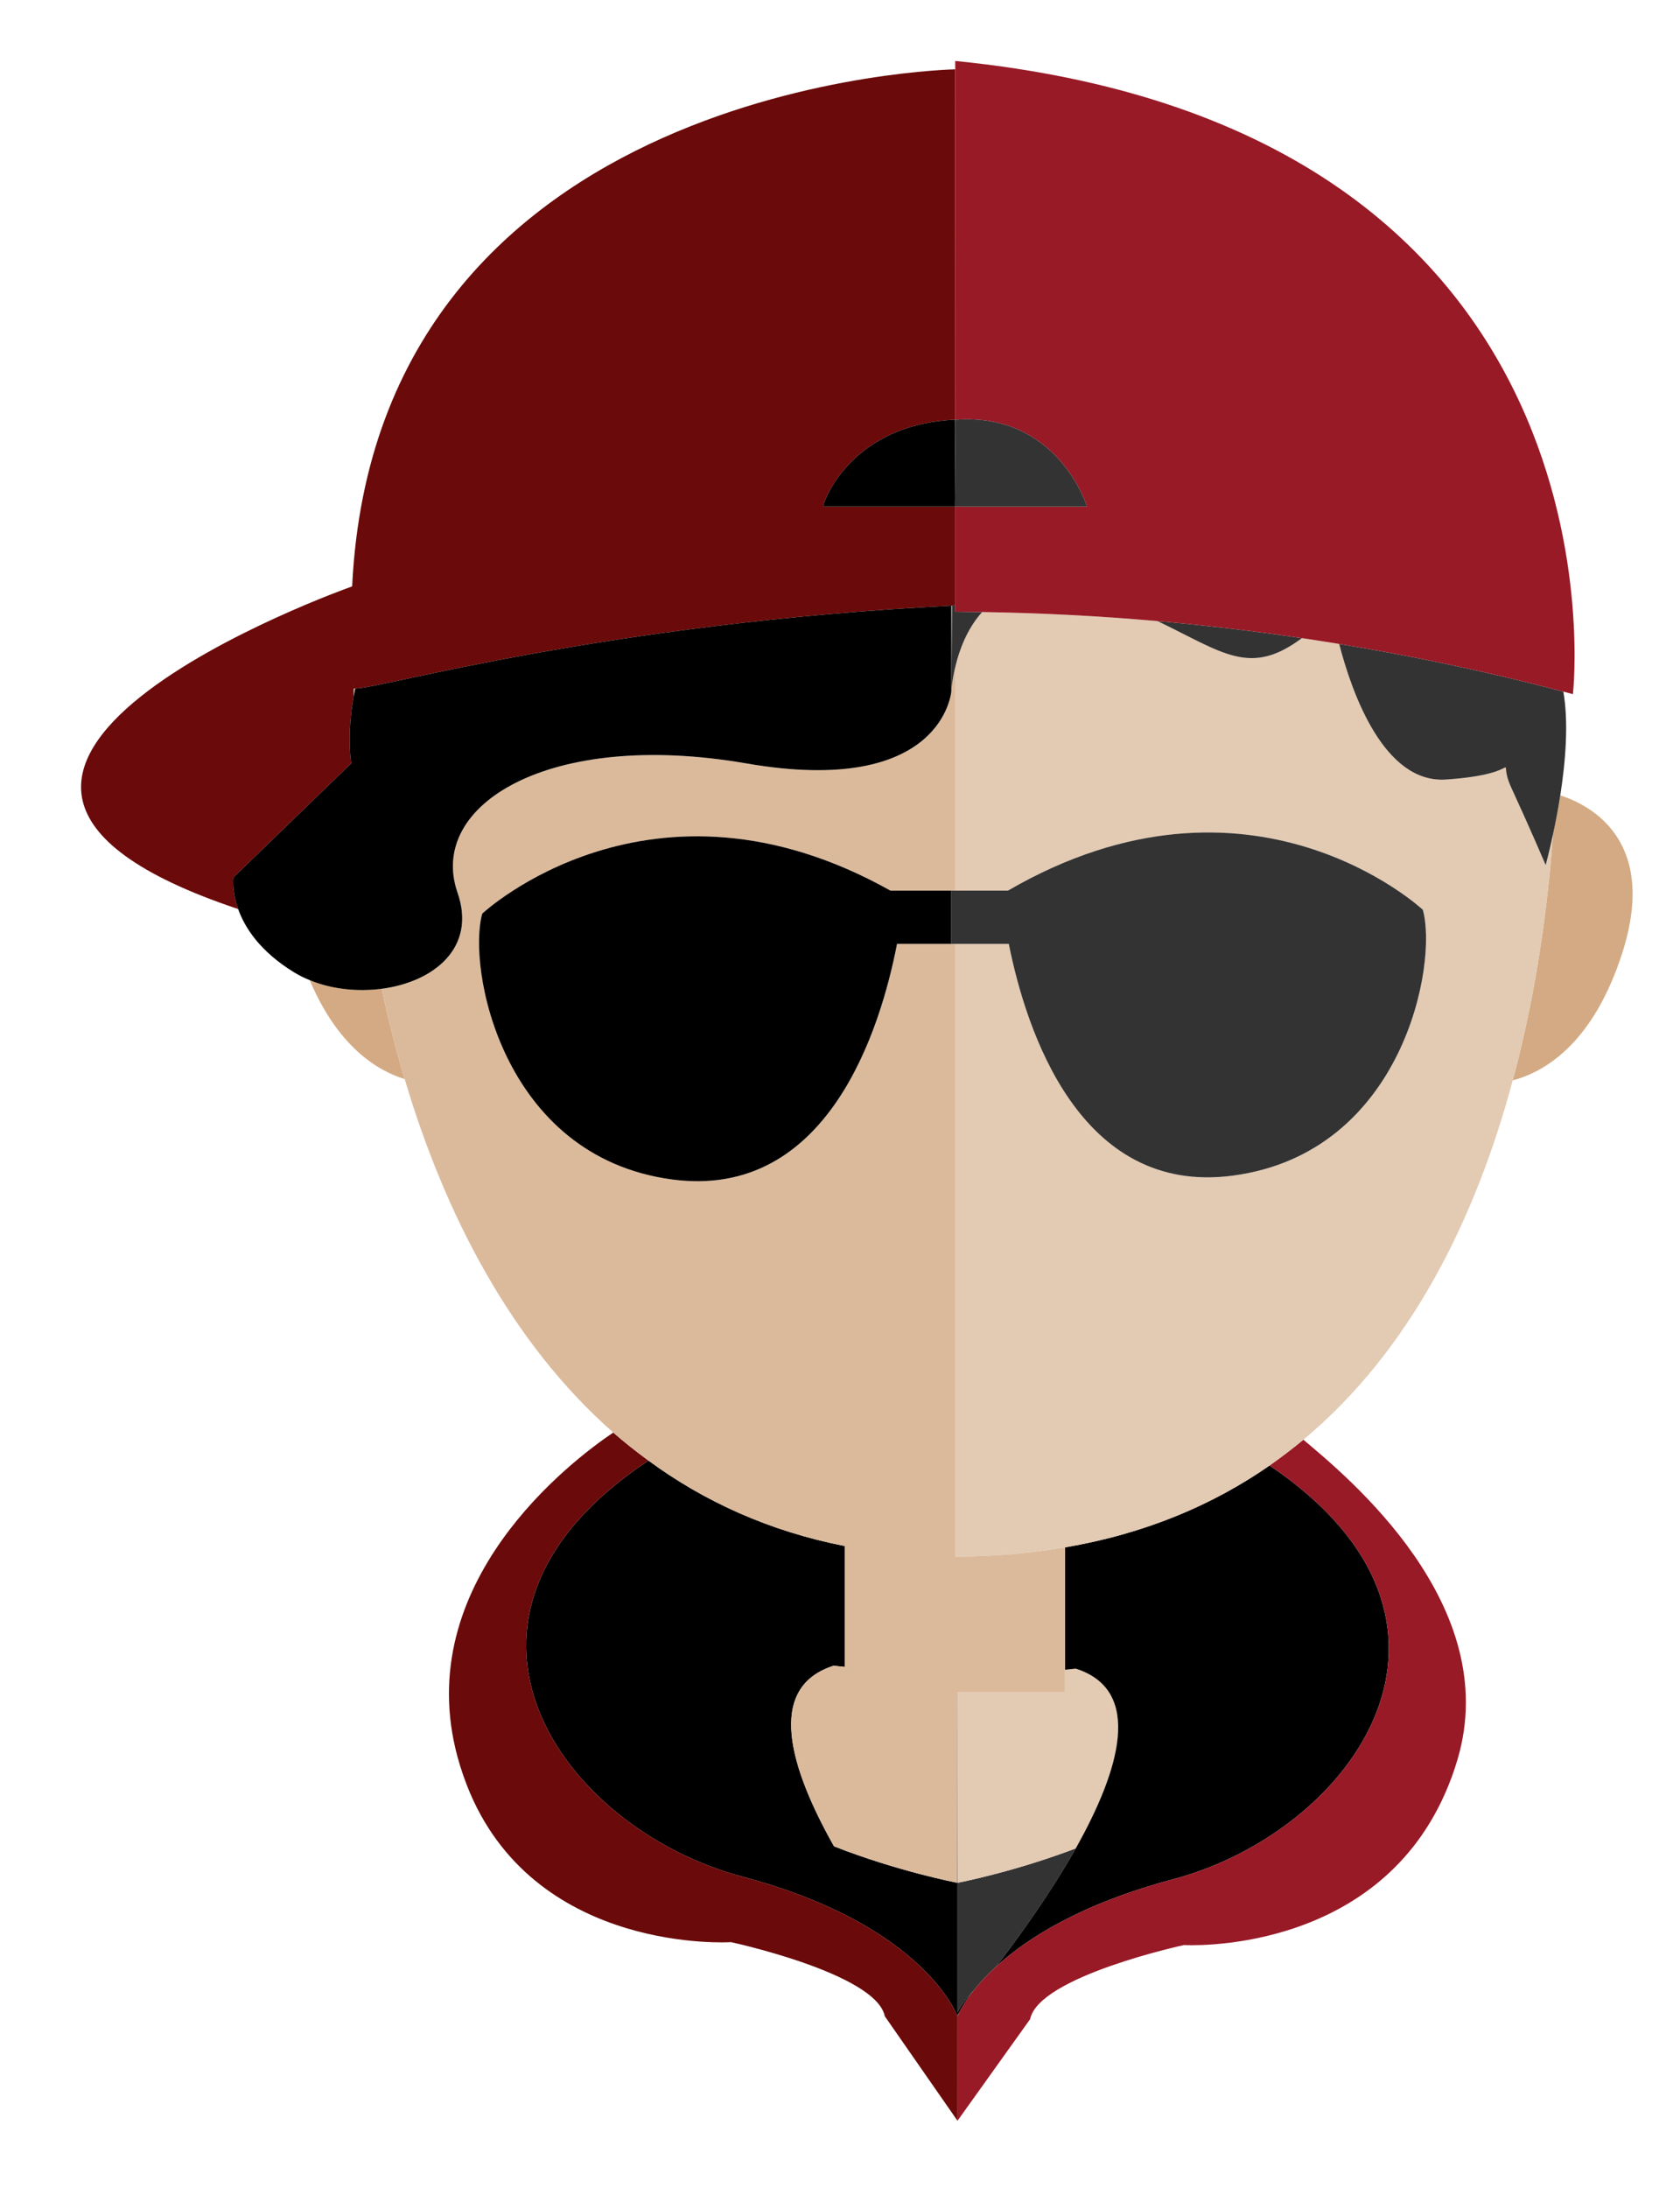 <?xml version="1.0" encoding="UTF-8" standalone="no"?>
<svg
   xmlns:dc="http://purl.org/dc/elements/1.1/"
   xmlns:cc="http://creativecommons.org/ns#"
   xmlns:rdf="http://www.w3.org/1999/02/22-rdf-syntax-ns#"
   xmlns:svg="http://www.w3.org/2000/svg"
   xmlns="http://www.w3.org/2000/svg"
   xmlns:sodipodi="http://sodipodi.sourceforge.net/DTD/sodipodi-0.dtd"
   xmlns:inkscape="http://www.inkscape.org/namespaces/inkscape"
   sodipodi:docname="boy.svg"
   inkscape:version="1.0 (1.0+r73+1)"
   id="svg3423"
   version="1.1"
   viewBox="0 0 34.396 44.785"
   height="169.267"
   width="130">
  <defs
     id="defs3417" />
  <sodipodi:namedview
     inkscape:window-maximized="1"
     inkscape:window-y="0"
     inkscape:window-x="0"
     inkscape:window-height="704"
     inkscape:window-width="1294"
     units="px"
     fit-margin-bottom="5"
     fit-margin-right="5"
     fit-margin-left="5"
     fit-margin-top="5"
     showgrid="false"
     inkscape:document-rotation="0"
     inkscape:current-layer="layer1"
     inkscape:document-units="mm"
     inkscape:cy="69.416233"
     inkscape:cx="60.200647"
     inkscape:zoom="2.0758243"
     inkscape:pageshadow="2"
     inkscape:pageopacity="0.0"
     borderopacity="1.0"
     bordercolor="#666666"
     pagecolor="#ffffff"
     id="base" />
  <g
     transform="translate(-71.885,-96.33)"
     id="layer1"
     inkscape:groupmode="layer"
     inkscape:label="Layer 1">
    <g
       transform="matrix(0.821,0,0,-0.821,-612.33,251.698)"
       id="g10161">
      <path
         id="path5512"
         style="fill:#6b0a0a;fill-opacity:1;fill-rule:nonzero;stroke:none;stroke-width:0.1"
         d="m 842.222,172.146 h -0.002 v 0.018 z m -3.009,-4.777 2.937,2.842 c 0,0 -0.115,0.703 0.063,1.68 l 0.004,0.183 h 0.003 l 0.03,0.002 c 0.67,0.012 6.246,1.629 14.866,2.067 h 0.01 l 0.029,0.002 0.063,0.003 v 2.465 h -0.014 -3.278 c -0.082,-0.129 0.517,2.037 3.278,2.166 l 0.007,-1.068 0.006,0.547 -0.004,9.256 c 0,0 -14.429,-0.26 -15.039,-12.889 l -0.024,-0.01 c 0,0 -13.053,-4.619 -2.819,-8.035 -0.165,0.459 -0.118,0.789 -0.118,0.789" />
      <path
         id="path5514"
         style="fill:#d3aa83;fill-opacity:1;fill-rule:nonzero;stroke:none;stroke-width:0.1"
         d="m 841.116,164.807 c 0.698,-1.647 1.672,-2.252 2.369,-2.467 -0.223,0.746 -0.414,1.5 -0.573,2.252 -0.599,-0.078 -1.244,-0.014 -1.796,0.215" />
      <path
         id="path5516"
         style="fill:#d3aa83;fill-opacity:1;fill-rule:nonzero;stroke:none;stroke-width:0.1"
         d="m 871.116,162.309 c 0.787,0.207 2,0.904 2.73,3.17 0.907,2.821 -0.801,3.695 -1.544,3.935 -0.056,-0.361 -0.12,-0.695 -0.182,-0.973 -0.143,-1.986 -0.454,-4.089 -1.004,-6.132" />
      <path
         id="path5518"
         style="fill:#000000;fill-opacity:1;fill-rule:nonzero;stroke:none;stroke-width:0.1"
         d="m 857.271,139.02 0.04,0.044 c 0.05,0.106 0.162,0.301 0.36,0.553 -0.241,-0.254 -0.355,-0.445 -0.4,-0.549 v 0.063 l -10e-4,-0.026 v 7.948 h -0.003 l -0.005,-4.748 c 0,0 -1.474,0.281 -3.071,0.908 -1.099,1.947 -1.714,3.957 -0.011,4.502 l 0.281,-0.029 v 3.013 c -1.89,0.371 -3.511,1.113 -4.898,2.131 -5.897,-3.906 -2.204,-9.164 2.343,-10.373 1.979,-0.525 3.252,-1.252 4.057,-1.906 0.895,-0.725 1.215,-1.362 1.288,-1.53 l 0.009,-0.019 0.01,-0.025 v -2.606 l 10e-4,2.606 v 0.043" />
      <path
         id="path5526"
         style="fill:#333333;fill-opacity:1;fill-rule:nonzero;stroke:none;stroke-width:0.1"
         d="m 857.271,138.977 0.04,0.087 -0.04,-0.044 z" />
      <path
         id="path5528"
         style="fill:#333333;fill-opacity:1;fill-rule:nonzero;stroke:none;stroke-width:0.1"
         d="m 857.271,139.131 v -0.063 c 0.045,0.104 0.159,0.295 0.4,0.549 0.142,0.178 0.325,0.383 0.569,0.604 0.602,0.786 1.367,1.855 1.979,2.941 -1.548,-0.59 -2.941,-0.857 -2.941,-0.857 l -0.007,4.748 h -10e-4 v -7.948 l 10e-4,0.026" />
      <path
         id="path5530"
         style="fill:#e3cab3;fill-opacity:1;fill-rule:nonzero;stroke:none;stroke-width:0.1"
         d="m 860.219,143.162 c 1.092,1.942 1.697,3.94 0,4.481 l -0.268,-0.028 v -0.562 h -2.68 l 0.007,-4.748 c 0,0 1.393,0.267 2.941,0.857" />
      <path
         id="path5532"
         style="fill:#000000;fill-opacity:1;fill-rule:nonzero;stroke:none;stroke-width:0.1"
         d="m 860.219,143.162 c -0.612,-1.086 -1.377,-2.155 -1.979,-2.941 0.77,0.703 2.114,1.56 4.393,2.167 4.527,1.202 8.207,6.417 2.42,10.319 -1.421,-0.988 -3.108,-1.701 -5.102,-2.041 v -3.051 l 0.268,0.028 c 1.697,-0.541 1.092,-2.539 0,-4.481" />
      <path
         id="path5534"
         style="fill:#6b0a0a;fill-opacity:1;fill-rule:nonzero;stroke:none;stroke-width:0.1"
         d="m 851.622,140.824 c 0,0 3.622,-0.781 3.835,-1.847 l 1.813,-2.606 v 2.606 l -0.01,0.025 -0.009,0.019 c -0.073,0.168 -0.393,0.805 -1.288,1.53 -0.805,0.654 -2.078,1.381 -4.057,1.906 -4.547,1.209 -8.24,6.467 -2.343,10.373 -0.304,0.223 -0.597,0.453 -0.877,0.699 -1.035,-0.697 -5.063,-3.741 -3.884,-8.088 0.089,-0.324 0.194,-0.621 0.313,-0.902 1.725,-4.025 6.507,-3.715 6.507,-3.715" />
      <path
         id="path5536"
         style="fill:#981a27;fill-opacity:1;fill-rule:nonzero;stroke:none;stroke-width:0.1"
         d="m 862.633,142.388 c -2.279,-0.607 -3.623,-1.464 -4.393,-2.167 -0.244,-0.221 -0.427,-0.426 -0.569,-0.604 -0.198,-0.252 -0.31,-0.447 -0.36,-0.553 l -0.04,-0.087 -10e-4,-2.606 10e-4,0.002 1.811,2.533 c 0.213,1.065 3.836,1.846 3.836,1.846 0,0 4.728,-0.281 6.516,3.791 0.114,0.26 0.217,0.535 0.303,0.828 1.153,3.867 -2.754,7.063 -3.842,7.979 -0.271,-0.225 -0.553,-0.438 -0.842,-0.643 5.787,-3.902 2.107,-9.117 -2.42,-10.319" />
      <path
         id="path5538"
         style="fill:#e3cab3;fill-opacity:1;fill-rule:nonzero;stroke:none;stroke-width:0.1"
         d="m 842.217,172.074 -0.004,-0.183 0.004,0.014 0.003,0.169 h -0.003" />
      <path
         id="path5540"
         style="fill:#e3cab3;fill-opacity:1;fill-rule:nonzero;stroke:none;stroke-width:0.1"
         d="m 842.222,172.146 -0.002,0.018 v -0.018 z" />
      <path
         id="path5542"
         style="fill:#e3cab3;fill-opacity:1;fill-rule:nonzero;stroke:none;stroke-width:0.1"
         d="m 871.938,167.676 c 0,0 -0.426,0.996 -0.853,1.918 -0.425,0.924 0.497,0.356 -1.633,0.215 -1.54,-0.104 -2.341,2.132 -2.664,3.38 -0.311,0.049 -0.62,0.1 -0.929,0.145 -1.294,-0.967 -1.963,-0.363 -3.599,0.424 -1.52,0.134 -2.983,0.205 -4.375,0.226 -0.376,-0.416 -0.57,-0.947 -0.667,-1.356 v -5.589 h 1.309 c 6.069,3.52 10.347,-0.477 10.347,-0.477 0.379,-1.324 -0.475,-6.06 -4.736,-6.628 -3.831,-0.512 -5.16,3.634 -5.589,5.777 h -1.331 v -15.275 c 0.973,0 1.879,0.086 2.733,0.23 1.994,0.34 3.681,1.053 5.102,2.041 0.289,0.205 0.571,0.418 0.842,0.643 2.676,2.232 4.294,5.504 5.221,8.959 0.55,2.043 0.861,4.146 1.004,6.132 -0.099,-0.461 -0.182,-0.765 -0.182,-0.765" />
      <path
         id="path5544"
         style="fill:#e3cab3;fill-opacity:1;fill-rule:nonzero;stroke:none;stroke-width:0.1"
         d="m 857.213,150.436 h -0.029 0.029" />
      <path
         id="path5546"
         style="fill:#dbba9b;fill-opacity:1;fill-rule:nonzero;stroke:none;stroke-width:0.1"
         d="m 857.213,150.436 v 0 h -0.029 z m -2.752,0.263 v -3.013 l -0.281,0.029 c -1.703,-0.545 -1.088,-2.555 0.011,-4.502 1.597,-0.627 3.071,-0.908 3.071,-0.908 l 0.005,4.748 h 0.003 10e-4 2.68 v 0.562 3.051 c -0.854,-0.144 -1.76,-0.23 -2.733,-0.23 v 15.275 h -0.056 -0.046 -1.354 c -0.409,-2.111 -1.721,-6.391 -5.609,-5.873 -4.262,0.568 -5.114,5.305 -4.734,6.629 0,0 4.2,3.923 10.179,0.572 h 1.518 0.046 0.056 v 5.589 c -0.089,-0.357 -0.102,-0.618 -0.102,-0.618 0,0 -0.192,-2.653 -5.115,-1.799 -4.925,0.851 -7.956,-1.043 -7.199,-3.222 0.48,-1.38 -0.601,-2.228 -1.89,-2.397 0.159,-0.752 0.35,-1.506 0.573,-2.252 1.002,-3.373 2.66,-6.578 5.201,-8.811 0.28,-0.246 0.573,-0.476 0.877,-0.699 1.387,-1.018 3.008,-1.76 4.898,-2.131" />
      <path
         id="path5548"
         style="fill:#dbba9b;fill-opacity:1;fill-rule:nonzero;stroke:none;stroke-width:0.1"
         d="m 842.217,171.905 0.033,0.171 -0.03,-0.002 z" />
      <path
         id="path5550"
         style="fill:#dbba9b;fill-opacity:1;fill-rule:nonzero;stroke:none;stroke-width:0.1"
         d="m 857.116,174.143 v -2.133 l 0.01,2.133 z" />
      <path
         id="path5552"
         style="fill:#000000;fill-opacity:1;fill-rule:nonzero;stroke:none;stroke-width:0.1"
         d="m 842.912,164.592 c 1.289,0.169 2.37,1.017 1.89,2.397 -0.757,2.179 2.274,4.073 7.199,3.222 4.923,-0.854 5.115,1.799 5.115,1.799 v 2.133 c -8.62,-0.438 -14.196,-2.055 -14.866,-2.067 l -0.033,-0.171 -0.004,-0.014 c -0.178,-0.977 -0.063,-1.68 -0.063,-1.68 l -2.937,-2.842 c 0,0 -0.047,-0.33 0.118,-0.789 0.165,-0.463 0.543,-1.057 1.398,-1.58 0.122,-0.074 0.251,-0.138 0.387,-0.193 0.552,-0.229 1.197,-0.293 1.796,-0.215" />
      <path
         id="path5554"
         style="fill:#333333;fill-opacity:1;fill-rule:nonzero;stroke:none;stroke-width:0.1"
         d="m 869.452,169.809 c 2.13,0.141 1.208,0.709 1.633,-0.215 0.427,-0.922 0.853,-1.918 0.853,-1.918 0,0 0.083,0.304 0.182,0.765 0.062,0.278 0.126,0.612 0.182,0.973 0.13,0.83 0.212,1.809 0.077,2.586 -1.915,0.504 -3.785,0.893 -5.591,1.189 0.323,-1.248 1.124,-3.484 2.664,-3.38" />
      <path
         id="path5556"
         style="fill:#333333;fill-opacity:1;fill-rule:nonzero;stroke:none;stroke-width:0.1"
         d="m 857.218,173.992 v 0.153 h -0.063 l -0.021,-0.002 -0.018,-2.133 c 0,0 0.013,0.261 0.102,0.618 0.097,0.409 0.291,0.94 0.667,1.356 -0.225,0.004 -0.447,0.007 -0.667,0.008" />
      <path
         id="path5558"
         style="fill:#333333;fill-opacity:1;fill-rule:nonzero;stroke:none;stroke-width:0.1"
         d="m 865.859,173.334 c -1.231,0.182 -2.431,0.322 -3.599,0.424 1.636,-0.787 2.305,-1.391 3.599,-0.424" />
      <path
         id="path5560"
         style="fill:#000000;fill-opacity:1;fill-rule:nonzero;stroke:none;stroke-width:0.1"
         d="m 857.217,178.297 -0.004,9.217 0.004,-9.256 z" />
      <path
         id="path5562"
         style="fill:#000000;fill-opacity:1;fill-rule:nonzero;stroke:none;stroke-width:0.1"
         d="m 857.218,176.613 v 0 -2.465 l -0.063,-0.003 h 0.063 v 2.468" />
      <path
         id="path5564"
         style="fill:#981a27;fill-opacity:1;fill-rule:nonzero;stroke:none;stroke-width:0.1"
         d="m 857.219,178.779 c 2.56,0.188 3.281,-2.166 3.281,-2.166 h -3.281 -0.001 v -2.468 -0.153 c 0.22,-10e-4 0.442,-0.004 0.667,-0.008 1.392,-0.021 2.855,-0.092 4.375,-0.226 1.168,-0.102 2.368,-0.242 3.599,-0.424 0.309,-0.045 0.618,-0.096 0.929,-0.145 1.806,-0.296 3.676,-0.685 5.591,-1.189 l 0.238,-0.063 c 0,0 1.617,14.09 -15.404,15.786 v -0.209 l 0.004,-9.217 0.002,0.482" />
      <path
         id="path5566"
         style="fill:#000000;fill-opacity:1;fill-rule:nonzero;stroke:none;stroke-width:0.1"
         d="m 857.204,178.779 c -2.761,-0.129 -3.36,-2.295 -3.278,-2.166 h 3.278 l 0.007,1.098 -0.007,1.068" />
      <path
         id="path5568"
         style="fill:#333333;fill-opacity:1;fill-rule:nonzero;stroke:none;stroke-width:0.1"
         d="m 857.219,176.613 h 3.281 c 0,0 -0.721,2.354 -3.281,2.166 l -0.002,-0.482 v -0.039 l -0.006,-0.547 -0.007,-1.098 h 0.014 0.001" />
      <path
         id="path5570"
         style="fill:#000000;fill-opacity:1;fill-rule:nonzero;stroke:none;stroke-width:0.1"
         d="m 855.598,167.039 c -5.979,3.351 -10.179,-0.572 -10.179,-0.572 -0.38,-1.324 0.472,-6.061 4.734,-6.629 3.888,-0.518 5.2,3.762 5.609,5.873 h 1.354 v 1.328 h -1.518" />
      <path
         id="path5572"
         style="fill:#333333;fill-opacity:1;fill-rule:nonzero;stroke:none;stroke-width:0.1"
         d="m 864.138,159.934 c 4.261,0.568 5.115,5.304 4.736,6.628 0,0 -4.278,3.997 -10.347,0.477 h -1.309 -0.056 -0.046 v -1.328 h 0.046 0.056 1.331 c 0.429,-2.143 1.758,-6.289 5.589,-5.777" />
    </g>
  </g>
</svg>
